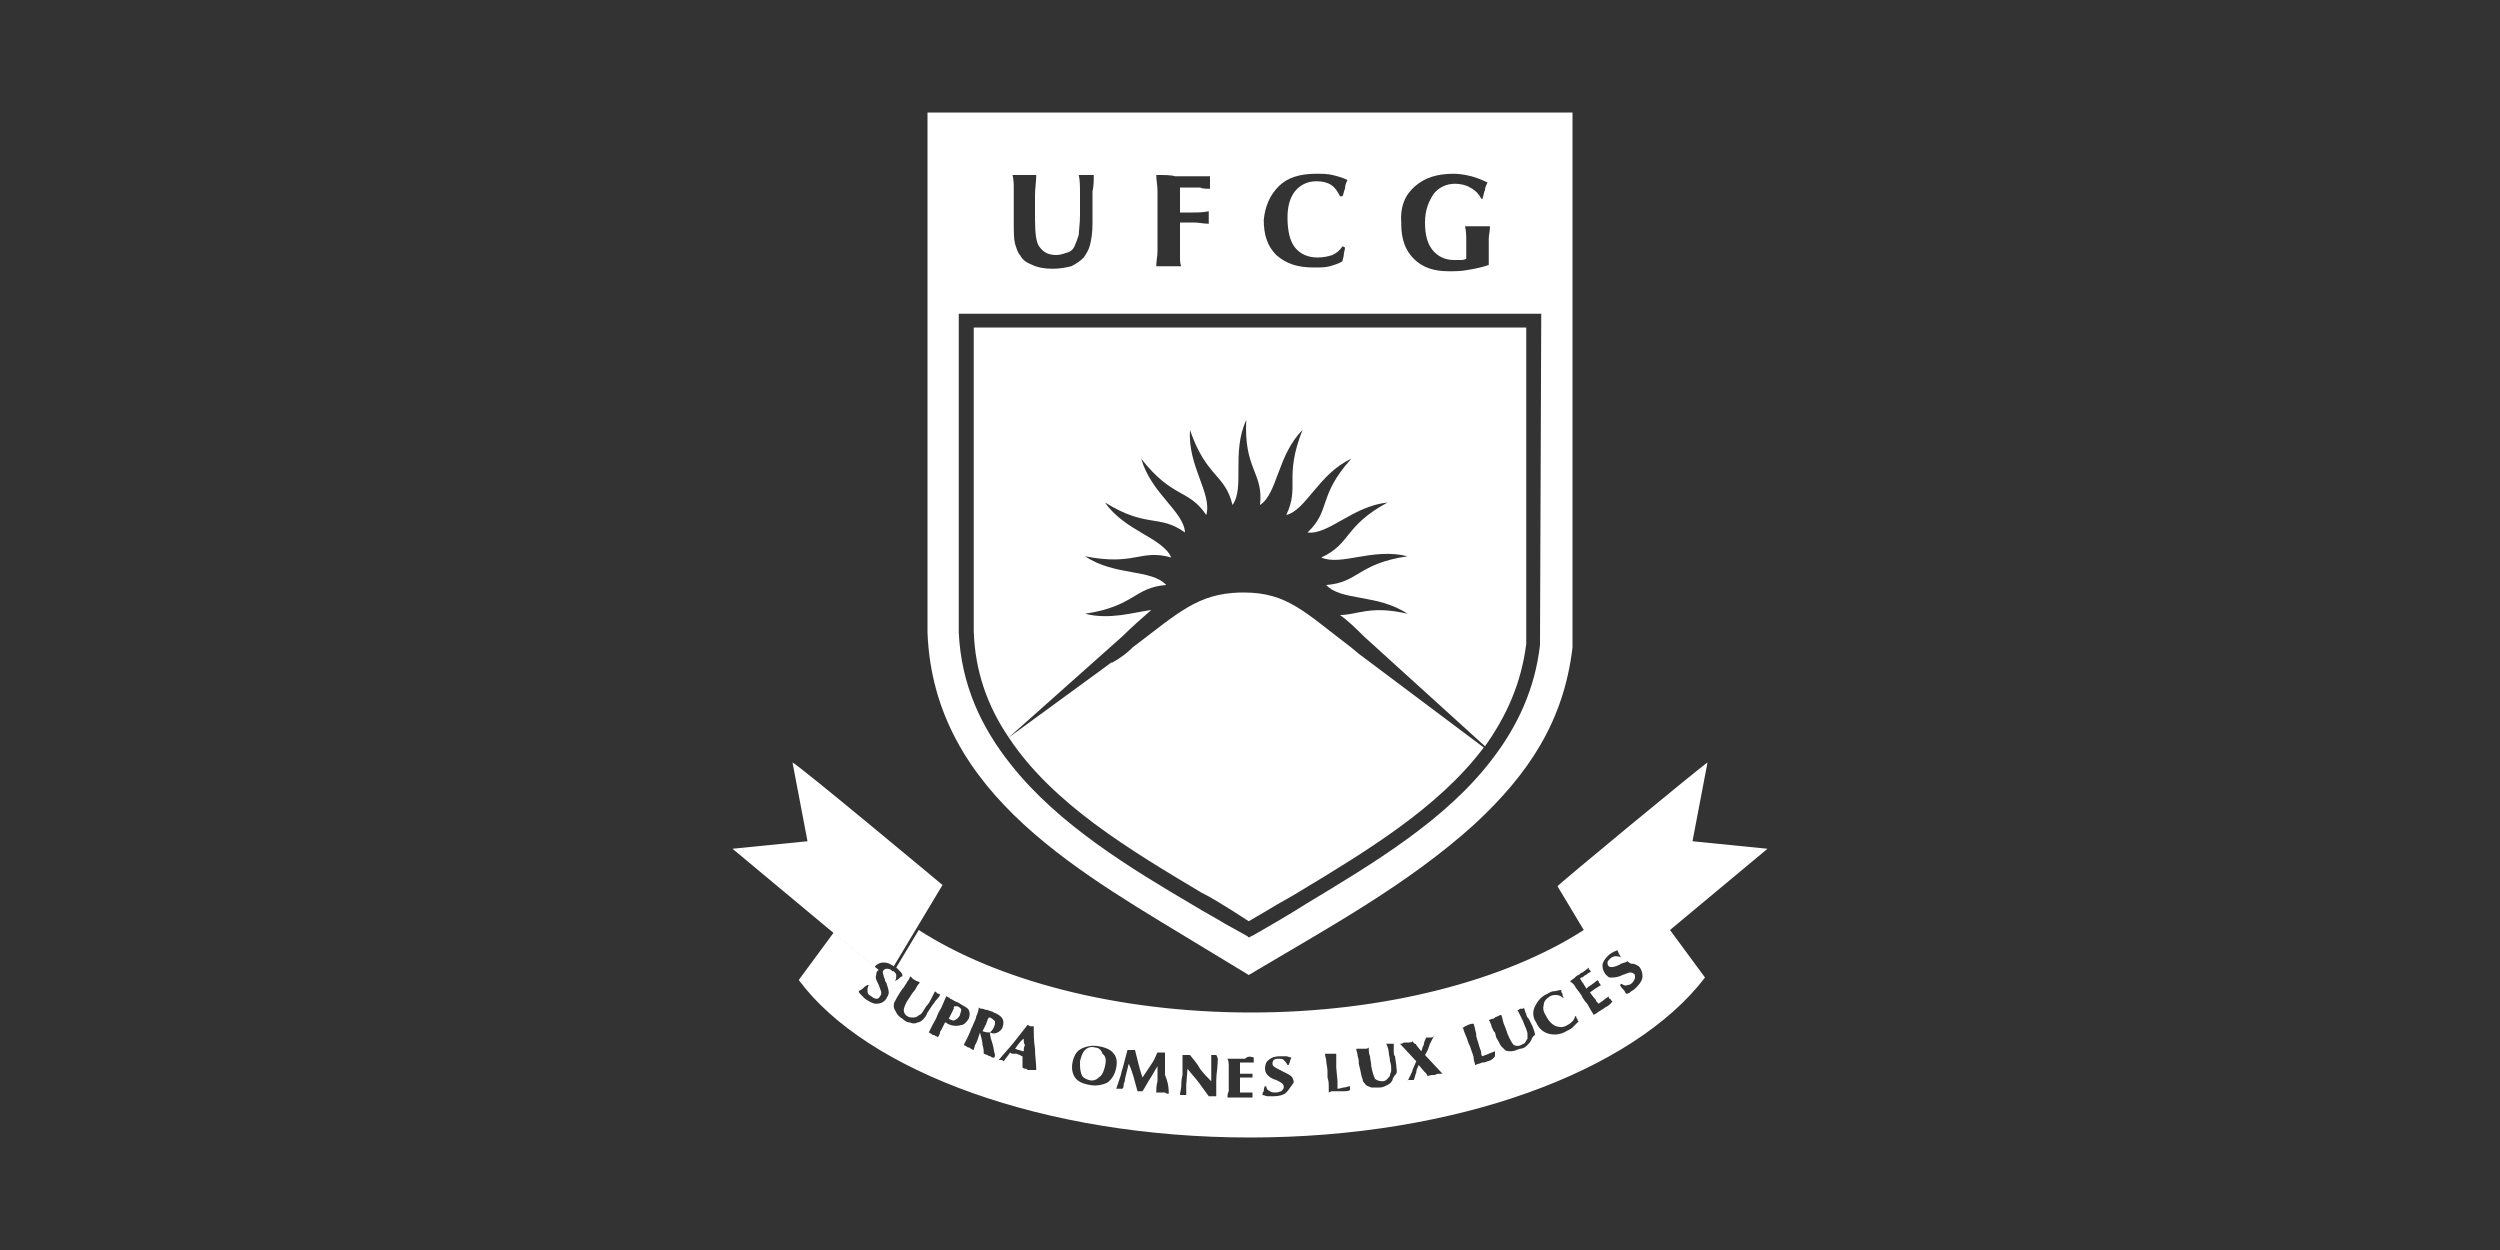 <?xml version="1.0" encoding="utf-8"?>
<!-- Generator: Adobe Illustrator 20.1.0, SVG Export Plug-In . SVG Version: 6.00 Build 0)  -->
<svg version="1.2" baseProfile="tiny" id="Camada_1"
	 xmlns="http://www.w3.org/2000/svg" xmlns:xlink="http://www.w3.org/1999/xlink" x="0px" y="0px" viewBox="0 0 200 100"
	 overflow="scroll" xml:space="preserve">
<rect x="0" y="0" width="200" height="100" fill="#333333" stroke="none"/>
<g>
	<path fill-rule="evenodd" fill="#FFFFFF" d="M74.2,9v41.6C74.7,63.7,86.8,70,96.6,76l3.3,2c6.2-3.7,12.7-7.2,18.1-12.1
		c4.3-4,7.1-8.2,7.8-14.1L125.8,9H74.2z M113.2,14.9c0.8-0.7,1.8-1,3.1-1c0.5,0,1,0.1,1.4,0.2s0.9,0.3,1.3,0.5
		c-0.1,0.2-0.2,0.4-0.2,0.6c-0.1,0.2-0.1,0.4-0.2,0.7h-0.1c-0.2-0.4-0.5-0.7-0.9-0.9c-0.3-0.2-0.8-0.3-1.2-0.3
		c-0.7,0-1.3,0.3-1.7,0.8c-0.4,0.6-0.7,1.3-0.7,2.3s0.2,1.7,0.6,2.2c0.4,0.5,1,0.8,1.7,0.8c0.2,0,0.4,0,0.5,0c0.2,0,0.3,0,0.5-0.1
		v-0.3c0-0.4,0-0.8,0-1.1c0-0.4,0-0.8-0.1-1.2c0.2,0,0.4,0,0.5,0c0.2,0,0.3,0,0.5,0s0.3,0,0.5,0c0.2,0,0.3,0,0.5,0
		c0,0.4-0.1,0.7-0.1,1c0,0.3,0,0.5,0,0.7c0,0.1,0,0.3,0,0.5c0,0.2,0,0.5,0,0.9c-0.6,0.2-1.1,0.3-1.7,0.4c-0.5,0.1-1,0.1-1.5,0.1
		c-1.2,0-2.1-0.3-2.8-1c-0.7-0.7-1-1.6-1-2.8C112,16.5,112.4,15.6,113.2,14.9z M102.3,14.9c0.7-0.7,1.7-1,3-1c0.4,0,0.9,0,1.3,0.1
		c0.4,0.1,0.8,0.2,1.2,0.4c-0.1,0.2-0.2,0.4-0.2,0.7c-0.1,0.2-0.1,0.4-0.2,0.6h-0.2c-0.2-0.4-0.4-0.7-0.7-0.9
		c-0.3-0.2-0.7-0.3-1.2-0.3c-0.7,0-1.3,0.3-1.7,0.8c-0.4,0.5-0.6,1.2-0.6,2.1c0,1.1,0.2,1.9,0.6,2.4c0.4,0.5,1,0.8,1.8,0.8
		c0.5,0,0.9-0.1,1.2-0.2c0.4-0.2,0.6-0.4,0.8-0.7l0.2,0.1c0,0.2-0.1,0.4-0.1,0.6c0,0.2-0.1,0.3-0.1,0.5c-0.3,0.2-0.7,0.3-1,0.4
		c-0.4,0.1-0.8,0.1-1.3,0.1c-1.3,0-2.2-0.3-3-1c-0.7-0.7-1-1.6-1-2.8C101.2,16.5,101.6,15.6,102.3,14.9z M94,14.1h0.6
		c0.2,0,0.5,0,0.9,0c0.3,0,0.8,0,1.3,0c0,0.1,0,0.2,0,0.3v0.4c0,0.1,0,0.2,0,0.3c-0.3,0-0.6,0-0.8-0.1c-0.3,0-0.6,0-0.9,0h-0.4
		c-0.1,0-0.2,0-0.3,0c0,0.2,0,0.4,0,0.7c0,0.2,0,0.5,0,0.9V17c0.3,0,0.6,0,1,0c0.4,0,0.8,0,1.3-0.1c0,0,0,0.1,0,0.2
		c0,0.2,0,0.3,0,0.3c0,0,0,0.1,0,0.3c0,0.1,0,0.2,0,0.2c-0.4,0-0.8-0.1-1.2-0.1c-0.4,0-0.8,0-1.1,0v2c0,0.3,0,0.6,0,0.8
		c0,0.2,0,0.5,0.1,0.7c-0.2,0-0.4,0-0.6,0c-0.2,0-0.3,0-0.4,0c-0.1,0-0.3,0-0.4,0c-0.2,0-0.4,0-0.6,0c0-0.4,0.1-0.8,0.1-1.2
		c0-0.4,0-1,0-1.7v-1.2c0-0.8,0-1.4,0-1.9c0-0.5-0.1-0.9-0.1-1.3C93.2,14,93.7,14,94,14.1z M81.5,14c0.2,0,0.3,0,0.4,0
		c0.1,0,0.3,0,0.4,0c0.2,0,0.4,0,0.6,0c0,0.5-0.1,1.1-0.1,1.6c0,0.6,0,1.2,0,1.9c0,1.2,0.1,2,0.4,2.3c0.3,0.4,0.7,0.6,1.3,0.6
		c0.3,0,0.6-0.1,0.9-0.2s0.5-0.3,0.6-0.6c0.1-0.2,0.2-0.5,0.3-0.8c0-0.3,0.1-0.9,0.1-1.6c0-0.6,0-1.2,0-1.7c0-0.5,0-1.1-0.1-1.5
		c0.2,0,0.3,0,0.4,0c0.1,0,0.2,0,0.2,0c0.1,0,0.1,0,0.2,0c0.1,0,0.2,0,0.4,0c0,0.5,0,0.9-0.1,1.3c0,0.4,0,0.7,0,1v1.6
		c0,0.7-0.1,1.3-0.2,1.7c-0.1,0.4-0.3,0.7-0.5,1c-0.3,0.3-0.6,0.5-1,0.7c-0.4,0.1-0.9,0.2-1.5,0.2c-0.6,0-1.2-0.1-1.6-0.3
		c-0.5-0.2-0.8-0.4-1-0.8c-0.2-0.2-0.3-0.6-0.4-0.9c-0.1-0.4-0.1-1-0.1-1.8v-1.3c0-0.5,0-0.9,0-1.3c0-0.4,0-0.7-0.1-1.1
		C81.1,14,81.3,14,81.5,14z M123.2,51.6c-0.4,3.5-1.8,6.5-3.8,9.1c-3.7,4.9-9.6,8.4-14.9,11.6c-0.8,0.5-1.6,1-2.3,1.4l-1.9,1.1
		l-0.4,0.2l-0.1-0.1L98,73.9c-0.8-0.5-1.6-0.9-2.4-1.4c-5.1-3-10.9-6.5-14.7-11.3c-2.4-3-4-6.4-4.2-10.6V25.1h46.6L123.2,51.6z"/>
	<path fill="#FFFFFF" d="M118.7,59.8c-3.6,4.8-9.4,8.3-14.7,11.5c-0.8,0.5-1.6,0.9-2.4,1.4l-1.7,1l-1.4-0.9c-0.8-0.5-1.6-1-2.4-1.4
		c-5.7-3.4-11.9-7.1-15.4-12.4l7.8-5.7l0.4-0.3l0.1,0c0.7-0.4,1.2-0.8,1.5-1.1l0,0l0.1-0.1c3.7-2.8,5.2-4.3,8.6-4.4h0.3
		c3.5,0,4.9,1.6,8.6,4.4l0.6,0.5L118.7,59.8L118.7,59.8z"/>
	<path fill="#FFFFFF" d="M122.1,26.2l0,25.3c-0.4,3.2-1.6,5.8-3.3,8.2l-9.7-8.8c-0.6-0.6-1.2-1.2-1.9-1.7c1.4,0,2.4-0.8,5.4-0.1
		c-2.4-1.6-5.3-1-6.5-2.3c2.6-0.2,2.5-1.7,6.5-2.3c-2.8-0.7-5.3,0.8-6.9,0.1c2.4-1.1,1.8-2.5,5.3-4.4c-2.8,0.3-4.7,2.6-6.4,2.4
		c1.9-1.8,0.8-2.9,3.5-5.9c-2.6,1.2-3.6,4.1-5.2,4.5c1.1-2.3-0.2-3,1.3-6.8c-2,2-2,5.1-3.4,6c0.3-2.6-1.3-2.8-1.1-6.8
		c-1.2,2.6-0.1,5.4-1.1,6.8c-0.6-2.5-2.1-2.2-3.4-6c-0.2,2.9,1.8,5.1,1.3,6.8c-1.4-2.1-2.7-1.3-5.2-4.5c0.8,2.8,3.4,4.2,3.5,5.9
		c-2.1-1.5-3-0.3-6.4-2.4c1.6,2.3,4.6,2.8,5.3,4.4c-2.5-0.7-2.9,0.7-6.9-0.1c2.4,1.6,5.3,1,6.5,2.3c-2.6,0.2-2.5,1.7-6.5,2.3
		c2,0.5,3.8-0.1,5.3-0.3c-0.8,0.7-1.6,1.4-2.3,2.1L80.7,59c-1.7-2.5-2.7-5.3-2.8-8.5V26.2H122.1z"/>
	<path fill-rule="evenodd" fill="#FFFFFF" d="M141.4,67.9l-6-0.6l1.2-6.3c-0.5,0.3-12,9.8-12,9.9l2.1,3.5c-6.2,4-15.9,6.6-26.6,6.6
		c-10.8,0-20.4-2.6-26.6-6.6l-1.8,3c0,0,0,0,0,0c0.1,0.1,0.2,0.2,0.3,0.3c0.1,0.1,0.2,0.2,0.2,0.4c-0.1,0-0.2,0.1-0.3,0.2
		c-0.1,0.1-0.2,0.1-0.3,0.2l0,0c0.1-0.2,0.1-0.3,0.1-0.5c0-0.1-0.1-0.2-0.2-0.3c0,0,0,0-0.1,0c-0.1-0.1-0.2-0.2-0.4-0.2
		c-0.1,0-0.2,0-0.3,0.1c-0.1,0.1-0.1,0.2,0,0.5c0,0.1,0.1,0.2,0.1,0.3c0,0.1,0,0.1,0.1,0.2c0.1,0.3,0.2,0.6,0.2,0.8
		c0,0.2-0.1,0.3-0.2,0.5c-0.2,0.3-0.5,0.4-0.8,0.4c-0.3,0-0.6-0.2-0.9-0.4c-0.1-0.1-0.2-0.2-0.3-0.3c-0.1-0.1-0.2-0.2-0.2-0.3
		c0.1-0.1,0.2-0.1,0.3-0.2c0.1-0.1,0.2-0.2,0.4-0.3l0.1,0c-0.1,0.2-0.1,0.3-0.1,0.5s0.1,0.3,0.3,0.4c0.1,0.1,0.3,0.2,0.4,0.2
		c0.1,0,0.2,0,0.3-0.2c0.1-0.1,0.1-0.2,0.1-0.3c0-0.1-0.1-0.3-0.2-0.6c-0.2-0.4-0.3-0.6-0.2-0.8c0-0.1,0-0.3,0.2-0.4l-3.6-3
		l-2.8,3.8C69.3,85.7,83.5,91,100,91s30.7-5.3,36.4-12.8l-2.8-3.8L141.4,67.9z M73.8,81.6c-0.1,0.1-0.3,0.2-0.4,0.2
		c-0.2,0.1-0.4,0.1-0.6,0c-0.2,0-0.4-0.1-0.6-0.3c-0.2-0.1-0.4-0.3-0.5-0.5c-0.1-0.2-0.2-0.3-0.2-0.5c0-0.1,0-0.3,0.1-0.4
		c0.1-0.2,0.2-0.4,0.4-0.7l0.2-0.3l0.1-0.1c0.1-0.2,0.2-0.3,0.3-0.5c0.1-0.1,0.2-0.3,0.2-0.4c0.1,0.1,0.2,0.1,0.2,0.2
		c0.1,0,0.1,0.1,0.2,0.1c0,0,0.1,0.1,0.2,0.1c0.1,0,0.1,0.1,0.2,0.1c-0.2,0.2-0.3,0.4-0.4,0.6c-0.2,0.2-0.3,0.4-0.5,0.7
		c-0.3,0.4-0.4,0.8-0.4,0.9c0,0.2,0.1,0.4,0.3,0.5c0.1,0.1,0.3,0.1,0.4,0.1c0.1,0,0.3,0,0.4-0.1c0.1-0.1,0.2-0.1,0.3-0.2
		c0.1-0.1,0.2-0.3,0.4-0.6c0.2-0.2,0.3-0.4,0.4-0.6c0.1-0.2,0.2-0.4,0.3-0.6c0.1,0.1,0.1,0.1,0.1,0.1c0,0,0.1,0,0.1,0.1
		c0,0,0,0,0.1,0c0,0,0.1,0,0.1,0.1c-0.1,0.2-0.2,0.3-0.3,0.4c-0.1,0.1-0.2,0.3-0.3,0.4l-0.4,0.6C74.1,81.3,73.9,81.5,73.8,81.6z
		 M75.8,81.9C75.8,81.9,75.8,81.9,75.8,81.9c-0.1-0.1-0.1-0.1-0.2-0.1l-0.3,0.6c0,0-0.1,0.1-0.1,0.2c0,0.1-0.1,0.3-0.2,0.4
		C75,83,75,82.9,74.9,82.9s-0.1-0.1-0.2-0.1c-0.1,0-0.1,0-0.2-0.1c-0.1,0-0.1-0.1-0.2-0.1c0.1-0.2,0.2-0.4,0.3-0.6
		c0.1-0.2,0.3-0.5,0.4-0.8c0.1-0.3,0.3-0.5,0.4-0.8c0.1-0.2,0.2-0.5,0.3-0.7c0.1,0,0.1,0.1,0.2,0.1c0.1,0,0.1,0.1,0.1,0.1
		c0.1,0,0.2,0.1,0.4,0.2c0.2,0.1,0.3,0.1,0.4,0.2c0.3,0.2,0.6,0.3,0.7,0.5c0.1,0.2,0.1,0.4,0,0.7c-0.2,0.3-0.4,0.5-0.6,0.5
		C76.6,82.1,76.2,82.1,75.8,81.9z M79.4,84.6c-0.1,0-0.1-0.1-0.2-0.1c0,0-0.1,0-0.2-0.1c-0.1,0-0.2-0.1-0.3-0.1c0-0.2,0-0.4-0.1-0.7
		c0-0.3-0.1-0.6-0.2-1l-0.2,0.6c-0.1,0.2-0.1,0.3-0.2,0.4c0,0.1-0.1,0.3-0.1,0.4c-0.1,0-0.2-0.1-0.2-0.1c-0.1,0-0.1-0.1-0.2-0.1
		c0,0-0.1,0-0.2-0.1s-0.1,0-0.2-0.1c0.1-0.2,0.2-0.4,0.3-0.6c0.1-0.2,0.2-0.4,0.3-0.7l0.1-0.2c0.1-0.3,0.3-0.6,0.3-0.8
		c0.1-0.2,0.2-0.5,0.2-0.7c0,0,0,0,0,0c0.1,0.1,0.2,0.1,0.3,0.1c0.1,0,0.2,0.1,0.4,0.1c0.2,0.1,0.4,0.1,0.5,0.2
		c0.3,0.1,0.6,0.3,0.7,0.5c0.1,0.2,0.1,0.4,0,0.7c-0.1,0.2-0.2,0.3-0.4,0.4c-0.2,0.1-0.4,0.1-0.6,0c0,0.3,0.1,0.6,0.2,0.9
		c0.1,0.3,0.1,0.6,0.2,0.9C79.6,84.7,79.4,84.6,79.4,84.6z M82.5,85.6c-0.1,0-0.1,0-0.2,0c-0.1,0-0.1,0-0.2-0.1
		c-0.1,0-0.2,0-0.3-0.1v-0.9c0,0-0.1,0-0.2-0.1c-0.1,0-0.2-0.1-0.3-0.1c0,0-0.1,0-0.2,0c-0.1,0-0.2,0-0.3-0.1
		c-0.1,0.2-0.3,0.4-0.5,0.7l0,0c0,0-0.1,0-0.1-0.1c0,0-0.1,0-0.1,0c0,0-0.1,0-0.1,0c0,0-0.1,0-0.1,0c0.4-0.5,0.8-0.9,1.2-1.4
		c0.4-0.5,0.7-0.9,1.1-1.4c0,0,0,0,0,0c0.1,0,0.2,0.1,0.2,0.1c0,0,0.1,0,0.2,0c0,0,0,0,0.1,0c0,0.6,0,1.2,0.1,1.8
		c0,0.6,0.1,1.1,0.1,1.7C82.7,85.6,82.6,85.6,82.5,85.6z M89.3,85.4c-0.1,0.5-0.3,0.9-0.7,1.2c-0.4,0.2-0.9,0.3-1.4,0.2
		c-0.6-0.1-1-0.3-1.2-0.6c-0.2-0.3-0.3-0.7-0.2-1.2c0.1-0.5,0.3-0.9,0.7-1.1c0.4-0.2,0.9-0.3,1.4-0.2c0.6,0.1,1,0.3,1.2,0.6
		C89.3,84.5,89.4,84.9,89.3,85.4z M93.5,87.5c-0.1,0-0.2,0-0.3-0.1c-0.1,0-0.1,0-0.2,0c0,0-0.1,0-0.2,0c-0.1,0-0.2,0-0.3,0
		c0-0.2,0-0.6,0.1-0.9v-0.1l0-1.1c-0.2,0.3-0.4,0.7-0.6,1s-0.4,0.7-0.6,1c0,0,0,0-0.1,0c0,0-0.1,0-0.1,0c0,0,0,0-0.1,0h-0.1
		c-0.1-0.4-0.2-0.7-0.3-1.1c-0.1-0.3-0.2-0.7-0.4-1.1l-0.3,1.2c0,0.1,0,0.2-0.1,0.4c0,0.1,0,0.3-0.1,0.4c-0.1,0-0.1,0-0.2,0
		c0,0-0.1,0-0.1,0h-0.2c0.1-0.3,0.2-0.6,0.3-0.9c0.1-0.2,0.1-0.5,0.2-0.7l0.4-1.5c0.1,0,0.2,0,0.2,0c0,0,0.1,0,0.1,0
		c0,0,0.1,0,0.1,0c0.1,0,0.1,0,0.2,0c0.1,0.4,0.2,0.8,0.3,1.2c0.1,0.4,0.2,0.7,0.3,1l0.8-1.2c0.1-0.2,0.2-0.3,0.2-0.4
		c0.1-0.1,0.1-0.3,0.2-0.4c0.1,0,0.1,0,0.2,0c0,0,0.1,0,0.1,0c0,0,0.1,0,0.1,0h0.2l0,1.6v0.2C93.5,86.7,93.5,87.2,93.5,87.5z
		 M97.4,85.2c0,0.3-0.1,0.7-0.1,1.3l0,0.2c0,0.2,0,0.4,0,0.6s0,0.3,0,0.4c-0.1,0-0.1,0-0.2,0c0,0-0.1,0-0.1,0h-0.1c0,0-0.1,0-0.2,0
		c-0.3-0.4-0.5-0.7-0.8-1.1c-0.3-0.4-0.6-0.7-0.9-1.1l-0.1,1.3c0,0.1,0,0.2,0,0.3c0,0.1,0,0.3,0,0.5c0,0-0.1,0-0.1,0
		c0,0-0.1,0-0.1,0c0,0,0,0-0.1,0c0,0-0.1,0-0.2,0c0-0.2,0.1-0.5,0.1-0.7s0-0.5,0.1-0.9c0-0.2,0-0.5,0-0.7c0-0.3,0-0.6,0-0.9
		c0.1,0,0.2,0,0.2,0c0,0,0.1,0,0.1,0H95c0,0,0.1,0,0.2,0c0.3,0.4,0.6,0.7,0.8,1.1c0.3,0.4,0.6,0.7,0.9,1l0-0.9c0-0.3,0-0.5,0-0.6
		s0-0.4,0-0.6c0.1,0,0.1,0,0.1,0c0,0,0.1,0,0.1,0h0.1c0.1,0,0.1,0,0.1,0C97.5,84.7,97.4,84.9,97.4,85.2z M100.3,84.6
		c0,0.1,0,0.1,0,0.2c0,0,0,0.1,0,0.1v0.1c-0.1,0-0.3,0-0.4,0c-0.1,0-0.3,0-0.4,0h-0.3c0,0.1,0,0.2,0,0.3v0.6c0.1,0,0.3,0,0.4,0
		c0.2,0,0.4,0,0.6,0c0,0,0,0.1,0,0.1V86c0,0,0,0.1,0,0.1c0,0,0,0.1,0,0.1c-0.2,0-0.3,0-0.5,0c-0.2,0-0.3,0-0.5,0v0.9
		c0,0.1,0,0.2,0,0.3c0.2,0,0.4,0,0.5,0s0.3,0,0.5,0c0,0,0,0.1,0,0.1c0,0,0,0.1,0,0.1c0,0,0,0,0,0.1c0,0,0,0.1,0,0.1
		c-0.4,0-0.6,0-0.8,0h-0.4c-0.1,0-0.3,0-0.4,0c-0.1,0-0.2,0-0.4,0c0-0.2,0-0.3,0.1-0.5c0-0.2,0-0.4,0-0.7v-0.5c0-0.3,0-0.6,0-0.8
		c0-0.2,0-0.4-0.1-0.6c0.3,0,0.5,0,0.7,0h0.3c0.1,0,0.3,0,0.4,0C99.8,84.5,100,84.5,100.3,84.6L100.3,84.6z M102.9,87.4
		c-0.2,0.2-0.6,0.3-1,0.3c-0.2,0-0.3,0-0.5,0c-0.1,0-0.3-0.1-0.4-0.1c0-0.1,0-0.2,0.1-0.3c0-0.1,0-0.3,0.1-0.4h0.1
		c0,0.2,0.1,0.3,0.3,0.4c0.1,0.1,0.3,0.1,0.5,0.1c0.2,0,0.3-0.1,0.4-0.1c0.1-0.1,0.2-0.2,0.2-0.3c0-0.1,0-0.2-0.1-0.3
		s-0.3-0.2-0.5-0.3c-0.4-0.1-0.6-0.3-0.7-0.4c-0.1-0.1-0.2-0.3-0.2-0.5c0-0.3,0.1-0.6,0.3-0.7c0.2-0.2,0.5-0.3,0.9-0.3
		c0.2,0,0.3,0,0.5,0c0.1,0,0.3,0.1,0.4,0.1c0,0.1-0.1,0.2-0.1,0.3c0,0.1-0.1,0.2-0.1,0.3h-0.1c-0.1-0.2-0.2-0.3-0.3-0.4
		c-0.1-0.1-0.2-0.1-0.4-0.1c-0.2,0-0.3,0-0.4,0.1c-0.1,0.1-0.1,0.2-0.1,0.3c0,0.2,0.2,0.3,0.6,0.5c0.1,0,0.1,0.1,0.2,0.1
		c0.4,0.2,0.6,0.3,0.7,0.4c0.1,0.1,0.2,0.3,0.2,0.5C103.2,87,103.1,87.2,102.9,87.4z M107.5,87.3c-0.2,0-0.3,0-0.4,0
		c-0.1,0-0.2,0-0.4,0s-0.2,0-0.4,0.1c0-0.2,0-0.4,0-0.5c0-0.2,0-0.4-0.1-0.7l0-0.3l0-0.2c0-0.3-0.1-0.6-0.1-0.8
		c0-0.2-0.1-0.4-0.1-0.6c0,0,0.1,0,0.2,0c0.1,0,0.2,0,0.2,0c0.1,0,0.2,0,0.4,0c0,0,0.1,0,0.1,0c0,0.2,0,0.3,0,0.5c0,0.1,0,0.3,0,0.5
		l0,0.1l0.1,1.1c0,0.2,0,0.3,0,0.4s0,0.2,0,0.2c0.2,0,0.4-0.1,0.5-0.1c0.2,0,0.3-0.1,0.5-0.1c0,0,0,0.1,0,0.1V87c0,0,0,0.1,0,0.1
		c0,0,0,0.1,0,0.1C107.9,87.3,107.6,87.3,107.5,87.3z M111.4,86.4c-0.1,0.2-0.2,0.3-0.4,0.4c-0.2,0.1-0.4,0.2-0.6,0.2
		c-0.3,0-0.5,0-0.7,0c-0.2-0.1-0.4-0.1-0.5-0.3c-0.1-0.1-0.2-0.2-0.2-0.4c-0.1-0.2-0.1-0.4-0.2-0.8l-0.1-0.4l0-0.2
		c0-0.2-0.1-0.4-0.1-0.5c0-0.2-0.1-0.3-0.1-0.5c0.1,0,0.2,0,0.3,0c0.1,0,0.1,0,0.2,0s0.1,0,0.2,0c0.1,0,0.2,0,0.3-0.1
		c0,0.2,0,0.5,0.1,0.7c0,0.2,0.1,0.5,0.1,0.8c0.1,0.5,0.2,0.8,0.3,1c0.1,0.1,0.3,0.2,0.6,0.2c0.2,0,0.3-0.1,0.4-0.2
		c0.1-0.1,0.2-0.2,0.2-0.3c0-0.1,0.1-0.2,0.1-0.4c0-0.2,0-0.4-0.1-0.7c0-0.3-0.1-0.5-0.1-0.7c0-0.2-0.1-0.5-0.2-0.7
		c0.1,0,0.1,0,0.2,0c0,0,0.1,0,0.1,0c0,0,0.1,0,0.1,0c0,0,0.1,0,0.2,0c0,0.2,0,0.4,0,0.6c0,0.2,0,0.3,0.1,0.4l0.1,0.7
		c0,0.3,0.1,0.5,0,0.7C111.5,86.1,111.4,86.3,111.4,86.4z M114.8,86c-0.1,0-0.2,0-0.2,0c0,0-0.2,0-0.4,0.1l0,0
		c0-0.1-0.1-0.2-0.1-0.2c0-0.1-0.1-0.1-0.1-0.1l-0.5-0.6c-0.1,0.2-0.2,0.4-0.2,0.6c-0.1,0.2-0.1,0.4-0.2,0.6c-0.1,0-0.2,0-0.2,0
		c0,0-0.1,0-0.1,0c0,0-0.1,0-0.1,0c0,0-0.1,0-0.1,0.1l0.1-0.2c0.2-0.4,0.3-0.6,0.3-0.7l0.3-0.7l-1.3-1.4c0.1,0,0.2,0,0.3-0.1
		c0.1,0,0.1,0,0.2,0c0.1,0,0.1,0,0.2,0c0.1,0,0.2,0,0.3-0.1c0.1,0.1,0.1,0.2,0.2,0.2s0.1,0.1,0.1,0.1l0.4,0.5
		c0.1-0.2,0.1-0.4,0.2-0.5c0-0.2,0.1-0.4,0.2-0.6c0.1,0,0.1,0,0.2,0c0,0,0.1,0,0.1,0c0,0,0.1,0,0.1,0c0,0,0.1,0,0.2-0.1
		c-0.1,0.2-0.2,0.4-0.3,0.6c-0.1,0.3-0.2,0.6-0.4,0.9l1.4,1.5C115,85.9,114.9,85.9,114.8,86z M119,84.9c-0.2,0.1-0.3,0.1-0.4,0.1
		c-0.1,0-0.2,0.1-0.3,0.1c-0.1,0-0.2,0.1-0.3,0.1c0-0.2-0.1-0.3-0.1-0.5c0-0.2-0.1-0.4-0.2-0.7l-0.1-0.3l-0.1-0.2
		c-0.1-0.3-0.2-0.6-0.3-0.8s-0.1-0.4-0.2-0.5c0.1,0,0.1,0,0.2-0.1c0.1,0,0.2-0.1,0.2-0.1c0.1,0,0.2-0.1,0.4-0.1c0,0,0,0,0.1,0
		c0,0.1,0.1,0.3,0.1,0.4c0,0.1,0.1,0.3,0.1,0.5l0,0.1l0.3,1c0.1,0.2,0.1,0.3,0.1,0.4c0,0.1,0,0.1,0.1,0.2c0.2-0.1,0.3-0.1,0.5-0.2
		c0.2-0.1,0.3-0.1,0.5-0.2c0,0,0,0.1,0,0.1c0,0,0,0.1,0,0.1c0,0,0,0.1,0,0.1c0,0,0,0.1,0,0.1C119.4,84.8,119.1,84.9,119,84.9z
		 M122.5,83.2c-0.1,0.2-0.2,0.3-0.3,0.4c-0.1,0.1-0.3,0.3-0.6,0.3c-0.3,0.1-0.5,0.2-0.7,0.2c-0.2,0-0.4,0-0.5-0.1
		c-0.1-0.1-0.2-0.2-0.3-0.3c-0.1-0.1-0.2-0.4-0.4-0.7l-0.1-0.4l-0.1-0.1c-0.1-0.2-0.2-0.4-0.2-0.5c-0.1-0.2-0.1-0.3-0.2-0.4
		c0.1,0,0.2-0.1,0.3-0.1c0.1,0,0.1,0,0.2-0.1s0.1,0,0.2-0.1c0.1,0,0.1-0.1,0.3-0.1c0.1,0.2,0.1,0.4,0.2,0.7c0.1,0.2,0.2,0.5,0.3,0.8
		c0.2,0.5,0.4,0.8,0.5,0.9c0.2,0.1,0.4,0.1,0.6,0c0.1-0.1,0.3-0.1,0.3-0.2c0.1-0.1,0.1-0.2,0.2-0.3c0-0.1,0-0.2,0-0.4
		c0-0.1-0.1-0.4-0.2-0.6c-0.1-0.3-0.2-0.5-0.3-0.7c-0.1-0.2-0.2-0.4-0.3-0.6c0.1,0,0.1,0,0.2-0.1c0,0,0.1,0,0.1,0c0,0,0.1,0,0.1,0
		c0,0,0.1,0,0.1-0.1c0.1,0.2,0.1,0.4,0.2,0.5c0,0.2,0.1,0.3,0.2,0.4l0.3,0.6c0.1,0.3,0.2,0.5,0.2,0.7
		C122.6,82.9,122.6,83,122.5,83.2z M125.8,82.2c-0.1,0.1-0.3,0.2-0.5,0.3c-0.5,0.3-1,0.3-1.4,0.2c-0.4-0.1-0.8-0.4-1-0.9
		c-0.3-0.4-0.3-0.9-0.1-1.3c0.2-0.4,0.5-0.8,1-1c0.2-0.1,0.3-0.2,0.5-0.2s0.4-0.1,0.6-0.1c0,0.1,0,0.2,0.1,0.3c0,0.1,0,0.2,0.1,0.3
		l-0.1,0c-0.1-0.1-0.3-0.2-0.5-0.2c-0.2,0-0.3,0-0.5,0.1c-0.3,0.2-0.5,0.4-0.5,0.7c-0.1,0.3,0,0.6,0.2,0.9c0.2,0.4,0.5,0.7,0.8,0.8
		c0.3,0.1,0.6,0.1,0.9-0.1c0.2-0.1,0.3-0.2,0.4-0.3c0.1-0.1,0.2-0.3,0.2-0.4h0.1c0,0.1,0,0.2,0.1,0.2c0,0.1,0,0.2,0.1,0.2
		C126,82,125.9,82.1,125.8,82.2z M128.4,80.6c-0.1,0.1-0.3,0.2-0.3,0.2c-0.1,0.1-0.2,0.1-0.3,0.2c-0.1,0.1-0.2,0.1-0.3,0.2
		c-0.1-0.2-0.2-0.3-0.3-0.5c-0.1-0.2-0.2-0.4-0.4-0.6l-0.2-0.3l-0.1-0.2c-0.2-0.3-0.4-0.5-0.5-0.7c-0.1-0.2-0.3-0.3-0.4-0.4
		c0.3-0.2,0.4-0.3,0.5-0.4c0.1-0.1,0.2-0.1,0.2-0.1c0.1-0.1,0.2-0.2,0.3-0.2c0.1-0.1,0.3-0.2,0.5-0.4c0,0,0,0,0,0.1
		c0,0.1,0.1,0.1,0.1,0.1c0,0,0,0.1,0.1,0.1l0,0c-0.1,0.1-0.2,0.1-0.3,0.2c-0.1,0.1-0.2,0.1-0.3,0.2c-0.1,0.1-0.1,0.1-0.2,0.1
		c0,0-0.1,0.1-0.1,0.1c0.1,0.1,0.1,0.2,0.2,0.3s0.1,0.2,0.2,0.3l0.1,0.2c0.1-0.1,0.2-0.2,0.4-0.3c0.1-0.1,0.3-0.2,0.5-0.4
		c0,0,0,0.1,0.1,0.1c0,0,0,0.1,0,0.1c0,0,0,0,0.1,0.1c0,0,0,0.1,0.1,0.1c-0.2,0.1-0.3,0.2-0.5,0.3c-0.1,0.1-0.3,0.2-0.4,0.3l0.3,0.4
		c0.1,0.1,0.2,0.2,0.2,0.3c0.1,0.1,0.1,0.1,0.2,0.2c0.1-0.1,0.3-0.2,0.4-0.3c0.1-0.1,0.3-0.2,0.4-0.3c0,0,0,0.1,0,0.1
		c0,0,0,0.1,0.1,0.1c0,0,0,0,0.1,0.1c0,0,0,0.1,0.1,0.1C128.8,80.4,128.6,80.5,128.4,80.6z M130.6,77.1c0.2,0,0.3,0.1,0.5,0.2
		c0.2,0.2,0.3,0.5,0.3,0.8c0,0.3-0.2,0.6-0.5,0.9c-0.1,0.1-0.2,0.2-0.4,0.3c-0.1,0.1-0.2,0.2-0.4,0.2c-0.1-0.1-0.1-0.2-0.2-0.3
		c-0.1-0.1-0.2-0.2-0.3-0.4l0.1-0.1c0.2,0.1,0.3,0.2,0.5,0.1c0.2,0,0.3-0.1,0.4-0.2c0.1-0.1,0.2-0.3,0.2-0.4c0-0.1,0-0.3-0.1-0.3
		c-0.1-0.1-0.2-0.1-0.3-0.1c-0.1,0-0.3,0.1-0.6,0.2c-0.4,0.2-0.7,0.2-0.8,0.2c-0.1,0-0.1,0-0.2,0l0,0l0,0c-0.1,0-0.2-0.1-0.3-0.2
		c-0.2-0.2-0.3-0.5-0.3-0.7c0,0,0-0.1,0-0.1c0-0.2,0.2-0.5,0.4-0.7c0.1-0.1,0.2-0.2,0.4-0.3c0.1-0.1,0.3-0.1,0.4-0.2
		c0,0.1,0.1,0.2,0.1,0.3c0.1,0.1,0.1,0.2,0.2,0.3l0,0c-0.2-0.1-0.3-0.1-0.5-0.1c-0.1,0-0.3,0.1-0.4,0.2c-0.1,0.1-0.2,0.2-0.2,0.3
		c0,0.1,0,0.2,0.1,0.3c0.1,0.1,0.4,0.1,0.8-0.1c0.1,0,0.1-0.1,0.2-0.1c0.2-0.1,0.4-0.1,0.5-0.2C130.4,77.1,130.5,77.1,130.6,77.1z"
		/>
	<path fill-rule="evenodd" fill="#FFFFFF" d="M75.4,70.8l-2.1,3.5l-1.8,3c-0.3-0.2-0.5-0.3-0.8-0.3c-0.3,0-0.5,0.1-0.7,0.3
		c0,0,0,0.1,0,0.1l-3.6-3l-7.8-6.5l6-0.6l-1.2-6.3C63.9,61.2,75.4,70.8,75.4,70.8z"/>
	<path fill-rule="evenodd" fill="#FFFFFF" d="M76.8,81.2c-0.1,0.2-0.2,0.3-0.4,0.4c-0.1,0.1-0.3,0-0.5-0.1l0.3-0.6l0.1-0.2
		c0,0,0-0.1,0-0.1c0,0,0-0.1,0.1-0.1c0,0,0.1,0,0.1,0s0,0,0.1,0c0.2,0.1,0.3,0.2,0.3,0.3C76.9,80.9,76.8,81.1,76.8,81.2z"/>
	<path fill-rule="evenodd" fill="#FFFFFF" d="M79.5,82.2c-0.1,0.2-0.2,0.3-0.3,0.4c-0.1,0-0.3,0-0.6-0.1h0l0.3-0.6
		c0-0.1,0.1-0.2,0.1-0.3c0-0.1,0.1-0.1,0.1-0.2c0,0,0,0,0.1,0c0,0,0,0,0,0c0.2,0.1,0.3,0.2,0.4,0.3C79.6,81.9,79.6,82,79.5,82.2z"/>
	<path fill-rule="evenodd" fill="#FFFFFF" d="M81.9,84.1L81.9,84.1c-0.2,0-0.3-0.1-0.4-0.1c-0.1,0-0.2-0.1-0.3-0.1c0,0,0,0,0,0
		c0.1-0.1,0.2-0.3,0.3-0.4c0.1-0.1,0.2-0.3,0.4-0.4c0,0.2,0,0.4,0.1,0.5C81.9,83.8,81.9,83.9,81.9,84.1z"/>
	<path fill-rule="evenodd" fill="#FFFFFF" d="M88.4,85.3c-0.1,0.4-0.2,0.7-0.5,0.9c-0.2,0.2-0.5,0.3-0.8,0.2
		c-0.3-0.1-0.5-0.2-0.6-0.5s-0.1-0.6-0.1-1c0.1-0.4,0.2-0.7,0.4-0.9c0.2-0.2,0.5-0.3,0.8-0.2c0.3,0,0.5,0.2,0.6,0.5
		C88.5,84.5,88.5,84.9,88.4,85.3z"/>
</g>
</svg>
